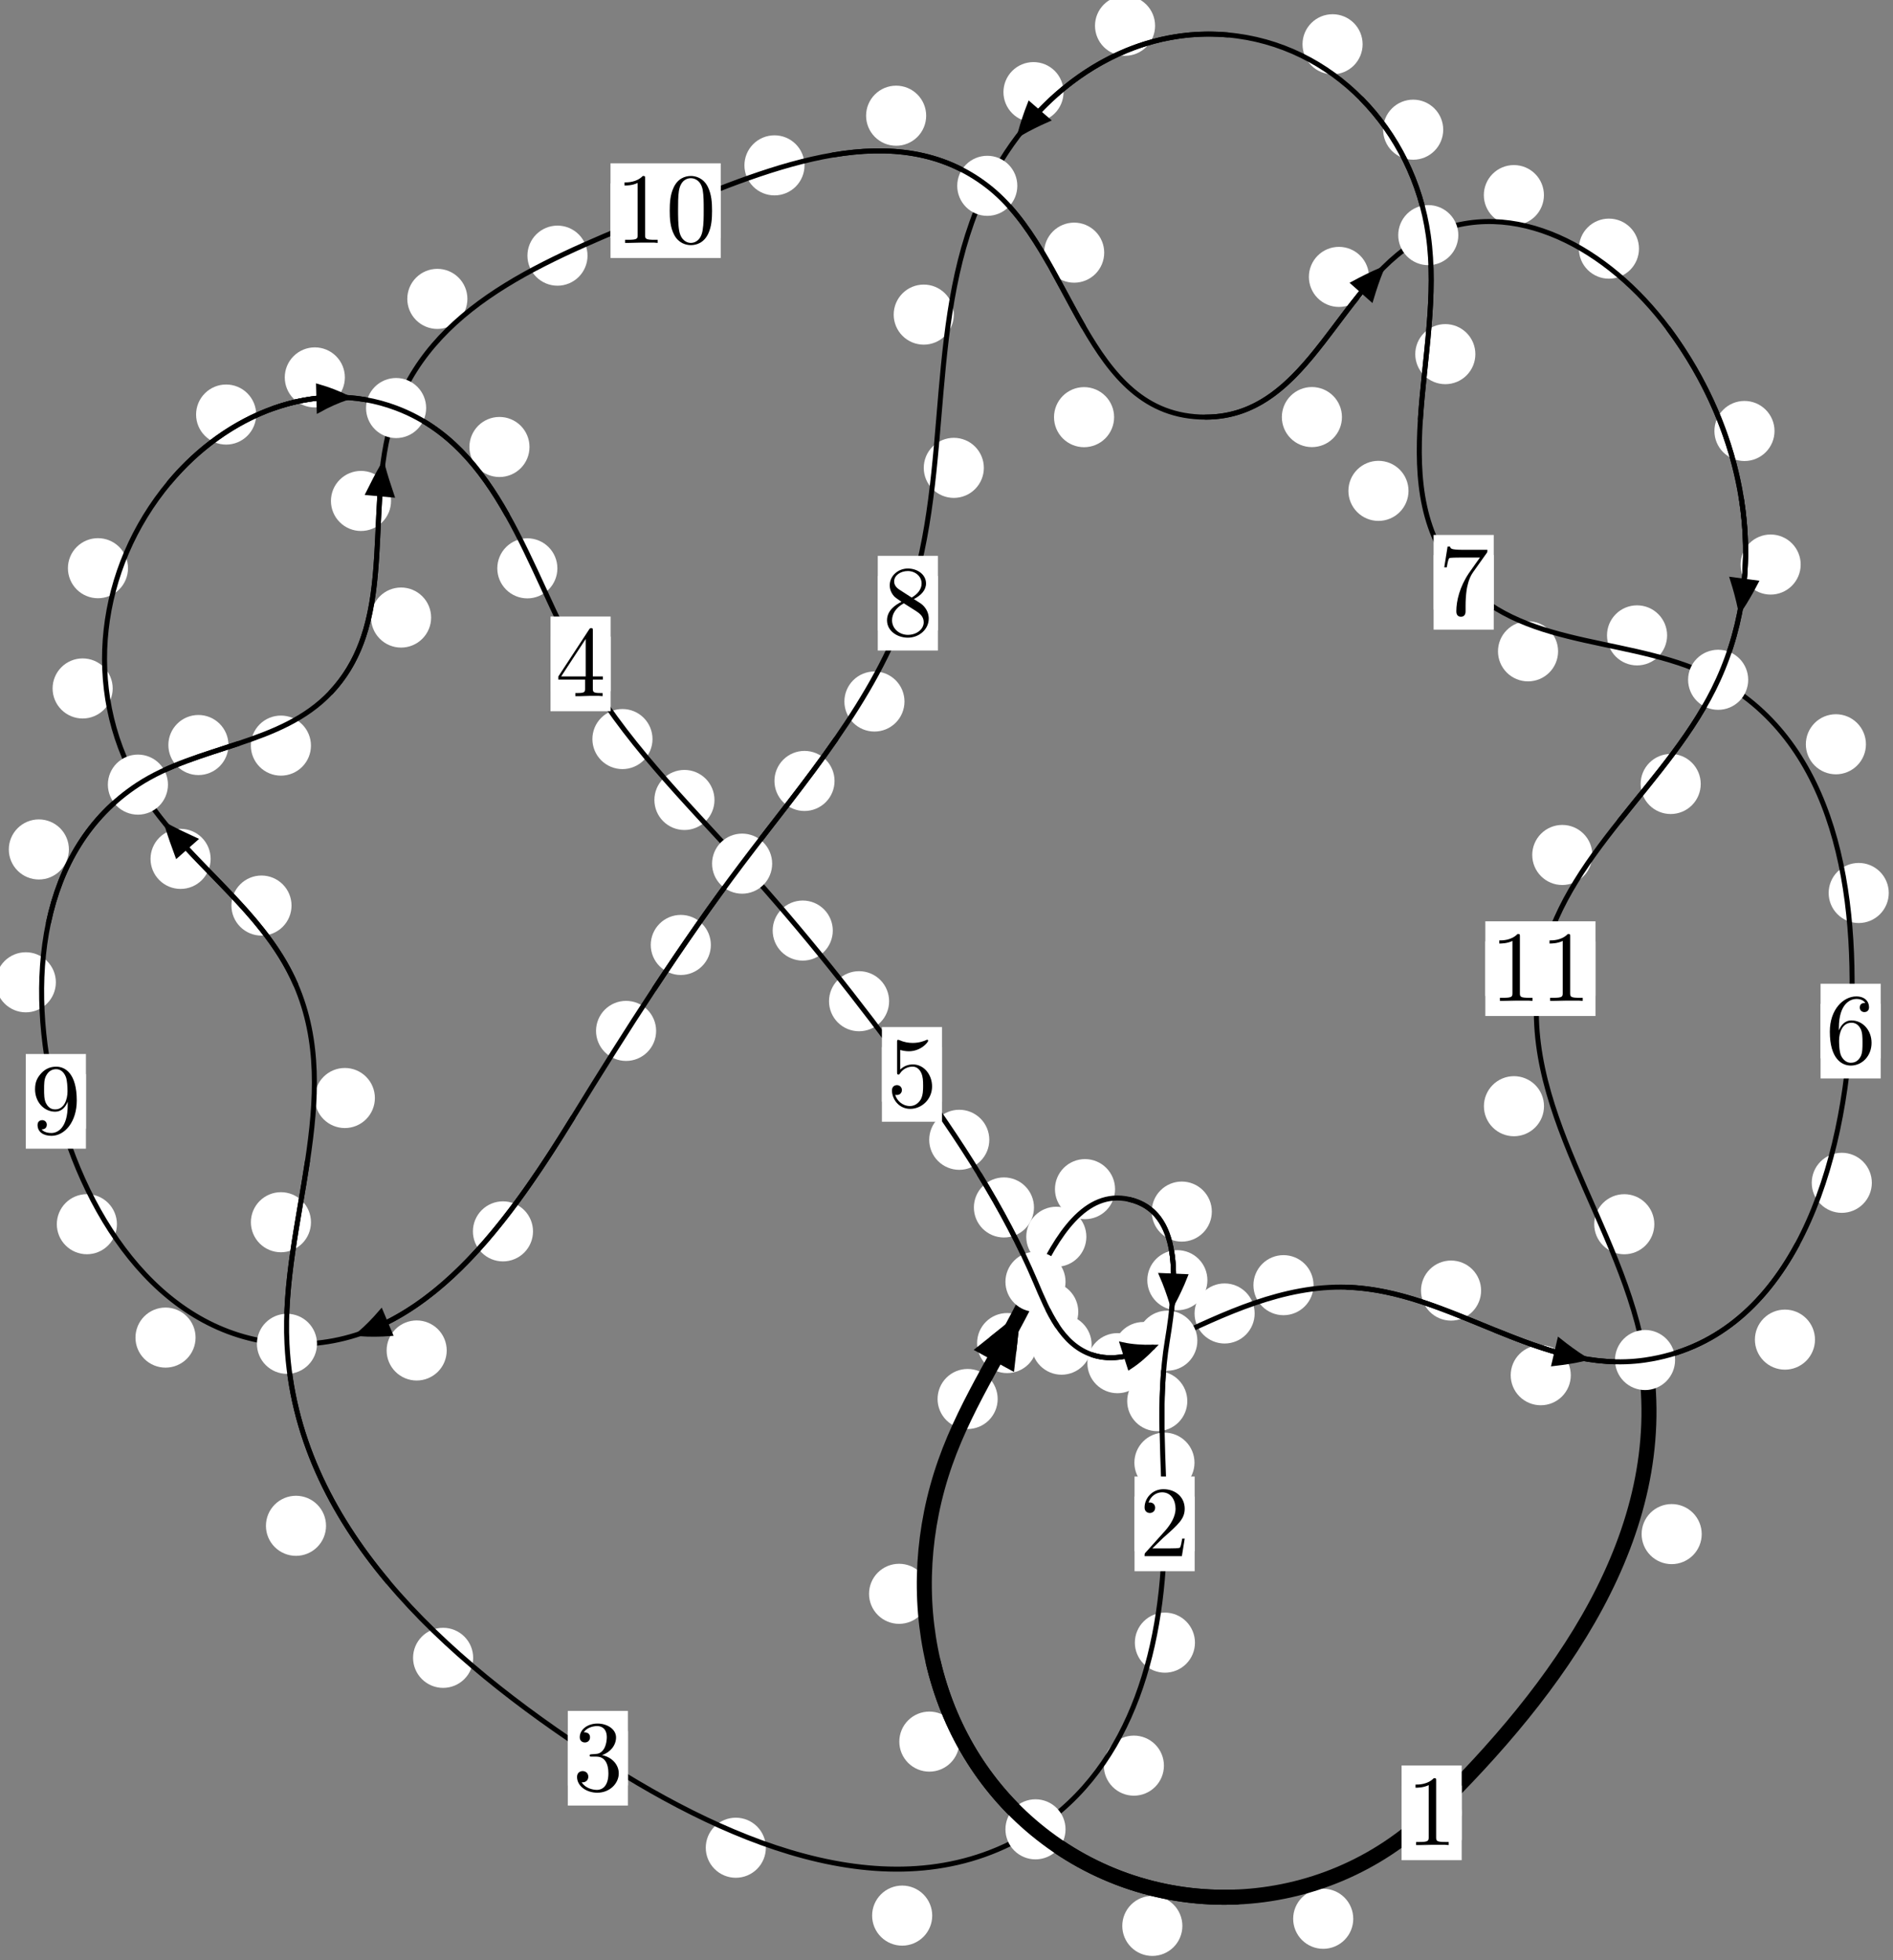 <?xml version="1.0"?>
<!-- Created by MetaPost 1.999 on 2021.07.06:0012 -->
<svg version="1.1" xmlns="http://www.w3.org/2000/svg" xmlns:xlink="http://www.w3.org/1999/xlink" width="188.297" height="195.022" viewBox="0 0 188.297 195.022">
<rect x="0" y="0" width="188.297" height="195.022" fill="#808080" stroke="none"/>
<!-- Original BoundingBox: -103.421951 -12.596283 84.874664 182.425781 -->
  <defs>
    <g transform="scale(0.01,0.01)" id="GLYPHcmr10_48">
      <path style="fill-rule: evenodd;" d="M460 -320C460 -400,455 -480,420 -554C374 -650,292 -666,250 -666C190 -666,117 -640,76 -547C44 -478,39 -400,39 -320C39 -245,43 -155,84 -79C127 2,200 22,249 22C303 22,379 1,423 -94C455 -163,460 -241,460 -320M249 -0C210 -0,151 -25,133 -121C122 -181,122 -273,122 -332C122 -396,122 -462,130 -516C149 -635,224 -644,249 -644C282 -644,348 -626,367 -527C377 -471,377 -395,377 -332C377 -257,377 -189,366 -125C351 -30,294 -0,249 -0"></path>
    </g>
    <g transform="scale(0.01,0.01)" id="GLYPHcmr10_49">
      <path style="fill-rule: evenodd;" d="M294 -640C294 -664,294 -666,271 -666C209 -602,121 -602,89 -602L89 -571C109 -571,168 -571,220 -597L220 -79C220 -43,217 -31,127 -31L95 -31L95 -0L257 -0L130 -3L217 -3L257 -3L297 -3L384 -3L419 -0L419 -31L387 -31C297 -31,294 -42,294 -79"></path>
    </g>
    <g transform="scale(0.01,0.01)" id="GLYPHcmr10_50">
      <path style="fill-rule: evenodd;" d="M127 -77L233 -180C389 -318,449 -372,449 -472C449 -586,359 -666,237 -666C124 -666,50 -574,50 -485C50 -429,100 -429,103 -429C120 -429,155 -441,155 -482C155 -508,137 -534,102 -534C94 -534,92 -534,89 -533C112 -598,166 -635,224 -635C315 -635,358 -554,358 -472C358 -392,308 -313,253 -251L61 -37C50 -26,50 -24,50 -0L421 -0L449 -174L424 -174C419 -144,412 -100,402 -85C395 -77,329 -77,307 -77"></path>
    </g>
    <g transform="scale(0.01,0.01)" id="GLYPHcmr10_51">
      <path style="fill-rule: evenodd;" d="M290 -352C372 -379,430 -449,430 -528C430 -610,342 -666,246 -666C145 -666,69 -606,69 -530C69 -497,91 -478,120 -478C151 -478,171 -500,171 -529C171 -579,124 -579,109 -579C140 -628,206 -641,242 -641C283 -641,338 -619,338 -529C338 -517,336 -459,310 -415C280 -367,246 -364,221 -363C213 -362,189 -360,182 -360C174 -359,167 -358,167 -348C167 -337,174 -337,191 -337L235 -337C317 -337,354 -269,354 -171C354 -35,285 -6,241 -6C198 -6,123 -23,88 -82C123 -77,154 -99,154 -137C154 -173,127 -193,98 -193C74 -193,42 -179,42 -135C42 -44,135 22,244 22C366 22,457 -69,457 -171C457 -253,394 -331,290 -352"></path>
    </g>
    <g transform="scale(0.01,0.01)" id="GLYPHcmr10_52">
      <path style="fill-rule: evenodd;" d="M294 -165L294 -78C294 -42,292 -31,218 -31L197 -31L197 -0L332 -0L238 -3L290 -3L332 -3L374 -3L427 -3L468 -0L468 -31L447 -31C373 -31,371 -42,371 -78L371 -165L471 -165L471 -196L371 -196L371 -651C371 -671,371 -677,355 -677C346 -677,343 -677,335 -665L28 -196L28 -165M300 -196L56 -196L300 -569"></path>
    </g>
    <g transform="scale(0.01,0.01)" id="GLYPHcmr10_53">
      <path style="fill-rule: evenodd;" d="M449 -201C449 -320,367 -420,259 -420C211 -420,168 -404,132 -369L132 -564C152 -558,185 -551,217 -551C340 -551,410 -642,410 -655C410 -661,407 -666,400 -666C399 -666,397 -666,392 -663C372 -654,323 -634,256 -634C216 -634,170 -641,123 -662C115 -665,113 -665,111 -665C101 -665,101 -657,101 -641L101 -345C101 -327,101 -319,115 -319C122 -319,124 -322,128 -328C139 -344,176 -398,257 -398C309 -398,334 -352,342 -334C358 -297,360 -258,360 -208C360 -173,360 -113,336 -71C312 -32,275 -6,229 -6C156 -6,99 -59,82 -118C85 -117,88 -116,99 -116C132 -116,149 -141,149 -165C149 -189,132 -214,99 -214C85 -214,50 -207,50 -161C50 -75,119 22,231 22C347 22,449 -74,449 -201"></path>
    </g>
    <g transform="scale(0.01,0.01)" id="GLYPHcmr10_54">
      <path style="fill-rule: evenodd;" d="M132 -328L132 -352C132 -605,256 -641,307 -641C331 -641,373 -635,395 -601C380 -601,340 -601,340 -556C340 -525,364 -510,386 -510C402 -510,432 -519,432 -558C432 -618,388 -666,305 -666C177 -666,42 -537,42 -316C42 -49,158 22,251 22C362 22,457 -72,457 -204C457 -331,368 -427,257 -427C189 -427,152 -376,132 -328M251 -6C188 -6,158 -66,152 -81C134 -128,134 -208,134 -226C134 -304,166 -404,256 -404C272 -404,318 -404,349 -342C367 -305,367 -254,367 -205C367 -157,367 -107,350 -71C320 -11,274 -6,251 -6"></path>
    </g>
    <g transform="scale(0.01,0.01)" id="GLYPHcmr10_55">
      <path style="fill-rule: evenodd;" d="M476 -609C485 -621,485 -623,485 -644L242 -644C120 -644,118 -657,114 -676L89 -676L56 -470L81 -470C84 -486,93 -549,106 -561C113 -567,191 -567,204 -567L411 -567C400 -551,321 -442,299 -409C209 -274,176 -135,176 -33C176 -23,176 22,222 22C268 22,268 -23,268 -33L268 -84C268 -139,271 -194,279 -248C283 -271,297 -357,341 -419"></path>
    </g>
    <g transform="scale(0.01,0.01)" id="GLYPHcmr10_56">
      <path style="fill-rule: evenodd;" d="M163 -457C117 -487,113 -521,113 -538C113 -599,178 -641,249 -641C322 -641,386 -589,386 -517C386 -460,347 -412,287 -377M309 -362C381 -399,430 -451,430 -517C430 -609,341 -666,250 -666C150 -666,69 -592,69 -499C69 -481,71 -436,113 -389C124 -377,161 -352,186 -335C128 -306,42 -250,42 -151C42 -45,144 22,249 22C362 22,457 -61,457 -168C457 -204,446 -249,408 -291C389 -312,373 -322,309 -362M209 -320L332 -242C360 -223,407 -193,407 -132C407 -58,332 -6,250 -6C164 -6,92 -68,92 -151C92 -209,124 -273,209 -320"></path>
    </g>
    <g transform="scale(0.01,0.01)" id="GLYPHcmr10_57">
      <path style="fill-rule: evenodd;" d="M367 -318L367 -286C367 -52,263 -6,205 -6C188 -6,134 -8,107 -42C151 -42,159 -71,159 -88C159 -119,135 -134,113 -134C97 -134,67 -125,67 -86C67 -19,121 22,206 22C335 22,457 -114,457 -329C457 -598,342 -666,253 -666C198 -666,149 -648,106 -603C65 -558,42 -516,42 -441C42 -316,130 -218,242 -218C303 -218,344 -260,367 -318M243 -241C227 -241,181 -241,150 -304C132 -341,132 -391,132 -440C132 -494,132 -541,153 -578C180 -628,218 -641,253 -641C299 -641,332 -607,349 -562C361 -530,365 -467,365 -421C365 -338,331 -241,243 -241"></path>
    </g>
  </defs>
  <path d="M134.609 190.9C134.609 190.107,134.294 189.347,133.734 188.786C133.174 188.226,132.413 187.911,131.621 187.911C130.828 187.911,130.068 188.226,129.507 188.786C128.947 189.347,128.632 190.107,128.632 190.9C128.632 191.692,128.947 192.452,129.507 193.013C130.068 193.573,130.828 193.888,131.621 193.888C132.413 193.888,133.174 193.573,133.734 193.013C134.294 192.452,134.609 191.692,134.609 190.9Z" style="fill: rgb(100%,100%,100%);stroke: none;"></path>
  <path d="M145.393 180.359C145.393 179.566,145.078 178.806,144.517 178.245C143.957 177.685,143.197 177.37,142.404 177.37C141.611 177.37,140.851 177.685,140.291 178.245C139.73 178.806,139.415 179.566,139.415 180.359C139.415 181.151,139.73 181.912,140.291 182.472C140.851 183.033,141.611 183.348,142.404 183.348C143.197 183.348,143.957 183.033,144.517 182.472C145.078 181.912,145.393 181.151,145.393 180.359Z" style="fill: rgb(100%,100%,100%);stroke: none;"></path>
  <path d="M95.432 173.274C95.432 172.481,95.117 171.721,94.557 171.16C93.996 170.6,93.236 170.285,92.443 170.285C91.651 170.285,90.891 170.6,90.33 171.16C89.77 171.721,89.455 172.481,89.455 173.274C89.455 174.066,89.77 174.827,90.33 175.387C90.891 175.947,91.651 176.262,92.443 176.262C93.236 176.262,93.996 175.947,94.557 175.387C95.117 174.827,95.432 174.066,95.432 173.274Z" style="fill: rgb(100%,100%,100%);stroke: none;"></path>
  <path d="M117.611 191.608C117.611 190.815,117.296 190.055,116.736 189.494C116.175 188.934,115.415 188.619,114.623 188.619C113.83 188.619,113.07 188.934,112.509 189.494C111.949 190.055,111.634 190.815,111.634 191.608C111.634 192.4,111.949 193.16,112.509 193.721C113.07 194.281,113.83 194.596,114.623 194.596C115.415 194.596,116.175 194.281,116.736 193.721C117.296 193.16,117.611 192.4,117.611 191.608Z" style="fill: rgb(100%,100%,100%);stroke: none;"></path>
  <path d="M99.238 139.186C99.238 138.393,98.923 137.633,98.363 137.072C97.802 136.512,97.042 136.197,96.25 136.197C95.457 136.197,94.697 136.512,94.136 137.072C93.576 137.633,93.261 138.393,93.261 139.186C93.261 139.978,93.576 140.738,94.136 141.299C94.697 141.859,95.457 142.174,96.25 142.174C97.042 142.174,97.802 141.859,98.363 141.299C98.923 140.738,99.238 139.978,99.238 139.186Z" style="fill: rgb(100%,100%,100%);stroke: none;"></path>
  <path d="M92.421 158.569C92.421 157.776,92.106 157.016,91.546 156.455C90.985 155.895,90.225 155.58,89.432 155.58C88.639 155.58,87.879 155.895,87.319 156.455C86.758 157.016,86.443 157.776,86.443 158.569C86.443 159.361,86.758 160.122,87.319 160.682C87.879 161.242,88.639 161.557,89.432 161.557C90.225 161.557,90.985 161.242,91.546 160.682C92.106 160.122,92.421 159.361,92.421 158.569Z" style="fill: rgb(100%,100%,100%);stroke: none;"></path>
  <path d="M108.06 123.046C108.06 122.253,107.745 121.493,107.184 120.932C106.624 120.372,105.864 120.057,105.071 120.057C104.278 120.057,103.518 120.372,102.958 120.932C102.397 121.493,102.082 122.253,102.082 123.046C102.082 123.838,102.397 124.599,102.958 125.159C103.518 125.719,104.278 126.034,105.071 126.034C105.864 126.034,106.624 125.719,107.184 125.159C107.745 124.599,108.06 123.838,108.06 123.046Z" style="fill: rgb(100%,100%,100%);stroke: none;"></path>
  <path d="M103.17 133.622C103.17 132.83,102.855 132.07,102.295 131.509C101.734 130.949,100.974 130.634,100.182 130.634C99.389 130.634,98.629 130.949,98.068 131.509C97.508 132.07,97.193 132.83,97.193 133.622C97.193 134.415,97.508 135.175,98.068 135.736C98.629 136.296,99.389 136.611,100.182 136.611C100.974 136.611,101.734 136.296,102.295 135.736C102.855 135.175,103.17 134.415,103.17 133.622Z" style="fill: rgb(100%,100%,100%);stroke: none;"></path>
  <path d="M120.54 120.542C120.54 119.75,120.225 118.989,119.665 118.429C119.104 117.868,118.344 117.553,117.551 117.553C116.759 117.553,115.999 117.868,115.438 118.429C114.878 118.989,114.563 119.75,114.563 120.542C114.563 121.335,114.878 122.095,115.438 122.656C115.999 123.216,116.759 123.531,117.551 123.531C118.344 123.531,119.104 123.216,119.665 122.656C120.225 122.095,120.54 121.335,120.54 120.542Z" style="fill: rgb(100%,100%,100%);stroke: none;"></path>
  <path d="M110.915 118.307C110.915 117.515,110.6 116.754,110.039 116.194C109.479 115.633,108.718 115.318,107.926 115.318C107.133 115.318,106.373 115.633,105.812 116.194C105.252 116.754,104.937 117.515,104.937 118.307C104.937 119.1,105.252 119.86,105.812 120.421C106.373 120.981,107.133 121.296,107.926 121.296C108.718 121.296,109.479 120.981,110.039 120.421C110.6 119.86,110.915 119.1,110.915 118.307Z" style="fill: rgb(100%,100%,100%);stroke: none;"></path>
  <path d="M118.101 139.398C118.101 138.605,117.786 137.845,117.226 137.285C116.665 136.724,115.905 136.409,115.112 136.409C114.32 136.409,113.559 136.724,112.999 137.285C112.438 137.845,112.123 138.605,112.123 139.398C112.123 140.191,112.438 140.951,112.999 141.511C113.559 142.072,114.32 142.387,115.112 142.387C115.905 142.387,116.665 142.072,117.226 141.511C117.786 140.951,118.101 140.191,118.101 139.398Z" style="fill: rgb(100%,100%,100%);stroke: none;"></path>
  <path d="M120.101 127.367C120.101 126.574,119.786 125.814,119.226 125.254C118.665 124.693,117.905 124.378,117.113 124.378C116.32 124.378,115.56 124.693,114.999 125.254C114.439 125.814,114.124 126.574,114.124 127.367C114.124 128.16,114.439 128.92,114.999 129.48C115.56 130.041,116.32 130.356,117.113 130.356C117.905 130.356,118.665 130.041,119.226 129.48C119.786 128.92,120.101 128.16,120.101 127.367Z" style="fill: rgb(100%,100%,100%);stroke: none;"></path>
  <path d="M118.863 163.427C118.863 162.634,118.548 161.874,117.987 161.314C117.427 160.753,116.667 160.438,115.874 160.438C115.081 160.438,114.321 160.753,113.761 161.314C113.2 161.874,112.885 162.634,112.885 163.427C112.885 164.22,113.2 164.98,113.761 165.54C114.321 166.101,115.081 166.416,115.874 166.416C116.667 166.416,117.427 166.101,117.987 165.54C118.548 164.98,118.863 164.22,118.863 163.427Z" style="fill: rgb(100%,100%,100%);stroke: none;"></path>
  <path d="M118.816 145.52C118.816 144.727,118.501 143.967,117.94 143.407C117.38 142.846,116.62 142.531,115.827 142.531C115.034 142.531,114.274 142.846,113.714 143.407C113.153 143.967,112.838 144.727,112.838 145.52C112.838 146.313,113.153 147.073,113.714 147.633C114.274 148.194,115.034 148.509,115.827 148.509C116.62 148.509,117.38 148.194,117.94 147.633C118.501 147.073,118.816 146.313,118.816 145.52Z" style="fill: rgb(100%,100%,100%);stroke: none;"></path>
  <path d="M92.728 190.584C92.728 189.791,92.413 189.031,91.852 188.471C91.292 187.91,90.532 187.595,89.739 187.595C88.946 187.595,88.186 187.91,87.626 188.471C87.065 189.031,86.75 189.791,86.75 190.584C86.75 191.377,87.065 192.137,87.626 192.697C88.186 193.258,88.946 193.573,89.739 193.573C90.532 193.573,91.292 193.258,91.852 192.697C92.413 192.137,92.728 191.377,92.728 190.584Z" style="fill: rgb(100%,100%,100%);stroke: none;"></path>
  <path d="M115.776 175.664C115.776 174.872,115.461 174.111,114.901 173.551C114.34 172.99,113.58 172.675,112.788 172.675C111.995 172.675,111.235 172.99,110.674 173.551C110.114 174.111,109.799 174.872,109.799 175.664C109.799 176.457,110.114 177.217,110.674 177.778C111.235 178.338,111.995 178.653,112.788 178.653C113.58 178.653,114.34 178.338,114.901 177.778C115.461 177.217,115.776 176.457,115.776 175.664Z" style="fill: rgb(100%,100%,100%);stroke: none;"></path>
  <path d="M47.066 164.938C47.066 164.145,46.751 163.385,46.19 162.825C45.63 162.264,44.87 161.949,44.077 161.949C43.284 161.949,42.524 162.264,41.964 162.825C41.403 163.385,41.088 164.145,41.088 164.938C41.088 165.731,41.403 166.491,41.964 167.051C42.524 167.612,43.284 167.927,44.077 167.927C44.87 167.927,45.63 167.612,46.19 167.051C46.751 166.491,47.066 165.731,47.066 164.938Z" style="fill: rgb(100%,100%,100%);stroke: none;"></path>
  <path d="M76.18 183.831C76.18 183.038,75.865 182.278,75.305 181.718C74.744 181.157,73.984 180.842,73.191 180.842C72.399 180.842,71.638 181.157,71.078 181.718C70.518 182.278,70.203 183.038,70.203 183.831C70.203 184.624,70.518 185.384,71.078 185.944C71.638 186.505,72.399 186.82,73.191 186.82C73.984 186.82,74.744 186.505,75.305 185.944C75.865 185.384,76.18 184.624,76.18 183.831Z" style="fill: rgb(100%,100%,100%);stroke: none;"></path>
  <path d="M30.933 121.599C30.933 120.807,30.618 120.046,30.058 119.486C29.497 118.926,28.737 118.611,27.944 118.611C27.152 118.611,26.392 118.926,25.831 119.486C25.271 120.046,24.956 120.807,24.956 121.599C24.956 122.392,25.271 123.152,25.831 123.713C26.392 124.273,27.152 124.588,27.944 124.588C28.737 124.588,29.497 124.273,30.058 123.713C30.618 123.152,30.933 122.392,30.933 121.599Z" style="fill: rgb(100%,100%,100%);stroke: none;"></path>
  <path d="M32.431 151.803C32.431 151.01,32.116 150.25,31.555 149.69C30.995 149.129,30.234 148.814,29.442 148.814C28.649 148.814,27.889 149.129,27.328 149.69C26.768 150.25,26.453 151.01,26.453 151.803C26.453 152.596,26.768 153.356,27.328 153.916C27.889 154.477,28.649 154.792,29.442 154.792C30.234 154.792,30.995 154.477,31.555 153.916C32.116 153.356,32.431 152.596,32.431 151.803Z" style="fill: rgb(100%,100%,100%);stroke: none;"></path>
  <path d="M28.998 90.095C28.998 89.302,28.683 88.542,28.122 87.982C27.562 87.421,26.802 87.106,26.009 87.106C25.216 87.106,24.456 87.421,23.896 87.982C23.335 88.542,23.02 89.302,23.02 90.095C23.02 90.888,23.335 91.648,23.896 92.208C24.456 92.769,25.216 93.084,26.009 93.084C26.802 93.084,27.562 92.769,28.122 92.208C28.683 91.648,28.998 90.888,28.998 90.095Z" style="fill: rgb(100%,100%,100%);stroke: none;"></path>
  <path d="M37.29 109.241C37.29 108.448,36.975 107.688,36.415 107.128C35.854 106.567,35.094 106.252,34.301 106.252C33.509 106.252,32.749 106.567,32.188 107.128C31.628 107.688,31.313 108.448,31.313 109.241C31.313 110.034,31.628 110.794,32.188 111.354C32.749 111.915,33.509 112.23,34.301 112.23C35.094 112.23,35.854 111.915,36.415 111.354C36.975 110.794,37.29 110.034,37.29 109.241Z" style="fill: rgb(100%,100%,100%);stroke: none;"></path>
  <path d="M11.21 68.494C11.21 67.701,10.895 66.941,10.335 66.381C9.774 65.82,9.014 65.505,8.221 65.505C7.429 65.505,6.668 65.82,6.108 66.381C5.547 66.941,5.232 67.701,5.232 68.494C5.232 69.287,5.547 70.047,6.108 70.607C6.668 71.168,7.429 71.483,8.221 71.483C9.014 71.483,9.774 71.168,10.335 70.607C10.895 70.047,11.21 69.287,11.21 68.494Z" style="fill: rgb(100%,100%,100%);stroke: none;"></path>
  <path d="M20.951 85.45C20.951 84.657,20.636 83.897,20.075 83.336C19.515 82.776,18.755 82.461,17.962 82.461C17.169 82.461,16.409 82.776,15.849 83.336C15.288 83.897,14.973 84.657,14.973 85.45C14.973 86.242,15.288 87.003,15.849 87.563C16.409 88.124,17.169 88.439,17.962 88.439C18.755 88.439,19.515 88.124,20.075 87.563C20.636 87.003,20.951 86.242,20.951 85.45Z" style="fill: rgb(100%,100%,100%);stroke: none;"></path>
  <path d="M25.483 41.244C25.483 40.451,25.168 39.691,24.607 39.131C24.047 38.57,23.287 38.255,22.494 38.255C21.701 38.255,20.941 38.57,20.381 39.131C19.82 39.691,19.505 40.451,19.505 41.244C19.505 42.037,19.82 42.797,20.381 43.357C20.941 43.918,21.701 44.233,22.494 44.233C23.287 44.233,24.047 43.918,24.607 43.357C25.168 42.797,25.483 42.037,25.483 41.244Z" style="fill: rgb(100%,100%,100%);stroke: none;"></path>
  <path d="M12.733 56.53C12.733 55.738,12.418 54.977,11.858 54.417C11.297 53.857,10.537 53.542,9.745 53.542C8.952 53.542,8.192 53.857,7.631 54.417C7.071 54.977,6.756 55.738,6.756 56.53C6.756 57.323,7.071 58.083,7.631 58.644C8.192 59.204,8.952 59.519,9.745 59.519C10.537 59.519,11.297 59.204,11.858 58.644C12.418 58.083,12.733 57.323,12.733 56.53Z" style="fill: rgb(100%,100%,100%);stroke: none;"></path>
  <path d="M52.67 44.47C52.67 43.678,52.355 42.918,51.795 42.357C51.234 41.797,50.474 41.482,49.681 41.482C48.889 41.482,48.129 41.797,47.568 42.357C47.008 42.918,46.693 43.678,46.693 44.47C46.693 45.263,47.008 46.023,47.568 46.584C48.129 47.144,48.889 47.459,49.681 47.459C50.474 47.459,51.234 47.144,51.795 46.584C52.355 46.023,52.67 45.263,52.67 44.47Z" style="fill: rgb(100%,100%,100%);stroke: none;"></path>
  <path d="M34.304 37.549C34.304 36.756,33.989 35.996,33.429 35.436C32.868 34.875,32.108 34.56,31.315 34.56C30.523 34.56,29.762 34.875,29.202 35.436C28.641 35.996,28.326 36.756,28.326 37.549C28.326 38.342,28.641 39.102,29.202 39.662C29.762 40.223,30.523 40.538,31.315 40.538C32.108 40.538,32.868 40.223,33.429 39.662C33.989 39.102,34.304 38.342,34.304 37.549Z" style="fill: rgb(100%,100%,100%);stroke: none;"></path>
  <path d="M64.904 73.529C64.904 72.736,64.589 71.976,64.028 71.416C63.468 70.855,62.707 70.54,61.915 70.54C61.122 70.54,60.362 70.855,59.801 71.416C59.241 71.976,58.926 72.736,58.926 73.529C58.926 74.322,59.241 75.082,59.801 75.642C60.362 76.203,61.122 76.518,61.915 76.518C62.707 76.518,63.468 76.203,64.028 75.642C64.589 75.082,64.904 74.322,64.904 73.529Z" style="fill: rgb(100%,100%,100%);stroke: none;"></path>
  <path d="M55.443 56.544C55.443 55.751,55.128 54.991,54.568 54.431C54.008 53.87,53.247 53.555,52.455 53.555C51.662 53.555,50.902 53.87,50.341 54.431C49.781 54.991,49.466 55.751,49.466 56.544C49.466 57.337,49.781 58.097,50.341 58.657C50.902 59.218,51.662 59.533,52.455 59.533C53.247 59.533,54.008 59.218,54.568 58.657C55.128 58.097,55.443 57.337,55.443 56.544Z" style="fill: rgb(100%,100%,100%);stroke: none;"></path>
  <path d="M82.837 92.583C82.837 91.79,82.522 91.03,81.962 90.47C81.401 89.909,80.641 89.594,79.848 89.594C79.056 89.594,78.295 89.909,77.735 90.47C77.174 91.03,76.859 91.79,76.859 92.583C76.859 93.376,77.174 94.136,77.735 94.696C78.295 95.257,79.056 95.572,79.848 95.572C80.641 95.572,81.401 95.257,81.962 94.696C82.522 94.136,82.837 93.376,82.837 92.583Z" style="fill: rgb(100%,100%,100%);stroke: none;"></path>
  <path d="M71.069 79.589C71.069 78.796,70.754 78.036,70.194 77.476C69.633 76.915,68.873 76.6,68.081 76.6C67.288 76.6,66.528 76.915,65.967 77.476C65.407 78.036,65.092 78.796,65.092 79.589C65.092 80.382,65.407 81.142,65.967 81.702C66.528 82.263,67.288 82.578,68.081 82.578C68.873 82.578,69.633 82.263,70.194 81.702C70.754 81.142,71.069 80.382,71.069 79.589Z" style="fill: rgb(100%,100%,100%);stroke: none;"></path>
  <path d="M98.406 113.398C98.406 112.605,98.091 111.845,97.531 111.285C96.97 110.724,96.21 110.409,95.417 110.409C94.625 110.409,93.865 110.724,93.304 111.285C92.744 111.845,92.429 112.605,92.429 113.398C92.429 114.191,92.744 114.951,93.304 115.511C93.865 116.072,94.625 116.387,95.417 116.387C96.21 116.387,96.97 116.072,97.531 115.511C98.091 114.951,98.406 114.191,98.406 113.398Z" style="fill: rgb(100%,100%,100%);stroke: none;"></path>
  <path d="M88.44 99.612C88.44 98.819,88.125 98.059,87.565 97.498C87.004 96.938,86.244 96.623,85.451 96.623C84.659 96.623,83.899 96.938,83.338 97.498C82.778 98.059,82.463 98.819,82.463 99.612C82.463 100.404,82.778 101.165,83.338 101.725C83.899 102.285,84.659 102.6,85.451 102.6C86.244 102.6,87.004 102.285,87.565 101.725C88.125 101.165,88.44 100.404,88.44 99.612Z" style="fill: rgb(100%,100%,100%);stroke: none;"></path>
  <path d="M107.256 130.511C107.256 129.719,106.941 128.959,106.38 128.398C105.82 127.838,105.06 127.523,104.267 127.523C103.474 127.523,102.714 127.838,102.154 128.398C101.593 128.959,101.278 129.719,101.278 130.511C101.278 131.304,101.593 132.064,102.154 132.625C102.714 133.185,103.474 133.5,104.267 133.5C105.06 133.5,105.82 133.185,106.38 132.625C106.941 132.064,107.256 131.304,107.256 130.511Z" style="fill: rgb(100%,100%,100%);stroke: none;"></path>
  <path d="M102.85 120.13C102.85 119.338,102.536 118.577,101.975 118.017C101.415 117.456,100.654 117.141,99.862 117.141C99.069 117.141,98.309 117.456,97.748 118.017C97.188 118.577,96.873 119.338,96.873 120.13C96.873 120.923,97.188 121.683,97.748 122.244C98.309 122.804,99.069 123.119,99.862 123.119C100.654 123.119,101.415 122.804,101.975 122.244C102.536 121.683,102.85 120.923,102.85 120.13Z" style="fill: rgb(100%,100%,100%);stroke: none;"></path>
  <path d="M114.141 135.622C114.141 134.829,113.826 134.069,113.266 133.509C112.705 132.948,111.945 132.633,111.153 132.633C110.36 132.633,109.6 132.948,109.039 133.509C108.479 134.069,108.164 134.829,108.164 135.622C108.164 136.415,108.479 137.175,109.039 137.735C109.6 138.296,110.36 138.611,111.153 138.611C111.945 138.611,112.705 138.296,113.266 137.735C113.826 137.175,114.141 136.415,114.141 135.622Z" style="fill: rgb(100%,100%,100%);stroke: none;"></path>
  <path d="M108.584 133.781C108.584 132.988,108.269 132.228,107.708 131.668C107.148 131.107,106.388 130.792,105.595 130.792C104.802 130.792,104.042 131.107,103.482 131.668C102.921 132.228,102.606 132.988,102.606 133.781C102.606 134.574,102.921 135.334,103.482 135.894C104.042 136.455,104.802 136.77,105.595 136.77C106.388 136.77,107.148 136.455,107.708 135.894C108.269 135.334,108.584 134.574,108.584 133.781Z" style="fill: rgb(100%,100%,100%);stroke: none;"></path>
  <path d="M124.8 130.677C124.8 129.884,124.485 129.124,123.925 128.564C123.365 128.003,122.604 127.688,121.812 127.688C121.019 127.688,120.259 128.003,119.698 128.564C119.138 129.124,118.823 129.884,118.823 130.677C118.823 131.47,119.138 132.23,119.698 132.79C120.259 133.351,121.019 133.666,121.812 133.666C122.604 133.666,123.365 133.351,123.925 132.79C124.485 132.23,124.8 131.47,124.8 130.677Z" style="fill: rgb(100%,100%,100%);stroke: none;"></path>
  <path d="M116.719 134.514C116.719 133.721,116.404 132.961,115.843 132.401C115.283 131.84,114.523 131.525,113.73 131.525C112.937 131.525,112.177 131.84,111.617 132.401C111.056 132.961,110.741 133.721,110.741 134.514C110.741 135.307,111.056 136.067,111.617 136.627C112.177 137.188,112.937 137.503,113.73 137.503C114.523 137.503,115.283 137.188,115.843 136.627C116.404 136.067,116.719 135.307,116.719 134.514Z" style="fill: rgb(100%,100%,100%);stroke: none;"></path>
  <path d="M147.325 128.399C147.325 127.607,147.01 126.847,146.449 126.286C145.889 125.726,145.129 125.411,144.336 125.411C143.543 125.411,142.783 125.726,142.223 126.286C141.662 126.847,141.347 127.607,141.347 128.399C141.347 129.192,141.662 129.952,142.223 130.513C142.783 131.073,143.543 131.388,144.336 131.388C145.129 131.388,145.889 131.073,146.449 130.513C147.01 129.952,147.325 129.192,147.325 128.399Z" style="fill: rgb(100%,100%,100%);stroke: none;"></path>
  <path d="M130.657 127.862C130.657 127.069,130.342 126.309,129.782 125.748C129.222 125.188,128.461 124.873,127.669 124.873C126.876 124.873,126.116 125.188,125.555 125.748C124.995 126.309,124.68 127.069,124.68 127.862C124.68 128.654,124.995 129.415,125.555 129.975C126.116 130.535,126.876 130.85,127.669 130.85C128.461 130.85,129.222 130.535,129.782 129.975C130.342 129.415,130.657 128.654,130.657 127.862Z" style="fill: rgb(100%,100%,100%);stroke: none;"></path>
  <path d="M180.537 133.28C180.537 132.487,180.222 131.727,179.662 131.166C179.101 130.606,178.341 130.291,177.549 130.291C176.756 130.291,175.996 130.606,175.435 131.166C174.875 131.727,174.56 132.487,174.56 133.28C174.56 134.072,174.875 134.832,175.435 135.393C175.996 135.953,176.756 136.268,177.549 136.268C178.341 136.268,179.101 135.953,179.662 135.393C180.222 134.832,180.537 134.072,180.537 133.28Z" style="fill: rgb(100%,100%,100%);stroke: none;"></path>
  <path d="M156.247 136.821C156.247 136.029,155.932 135.269,155.372 134.708C154.811 134.148,154.051 133.833,153.258 133.833C152.466 133.833,151.705 134.148,151.145 134.708C150.584 135.269,150.27 136.029,150.27 136.821C150.27 137.614,150.584 138.374,151.145 138.935C151.705 139.495,152.466 139.81,153.258 139.81C154.051 139.81,154.811 139.495,155.372 138.935C155.932 138.374,156.247 137.614,156.247 136.821Z" style="fill: rgb(100%,100%,100%);stroke: none;"></path>
  <path d="M187.875 88.843C187.875 88.05,187.56 87.29,186.999 86.729C186.439 86.169,185.679 85.854,184.886 85.854C184.093 85.854,183.333 86.169,182.773 86.729C182.212 87.29,181.897 88.05,181.897 88.843C181.897 89.635,182.212 90.396,182.773 90.956C183.333 91.517,184.093 91.832,184.886 91.832C185.679 91.832,186.439 91.517,186.999 90.956C187.56 90.396,187.875 89.635,187.875 88.843Z" style="fill: rgb(100%,100%,100%);stroke: none;"></path>
  <path d="M186.191 117.678C186.191 116.885,185.876 116.125,185.316 115.565C184.755 115.004,183.995 114.689,183.202 114.689C182.41 114.689,181.65 115.004,181.089 115.565C180.529 116.125,180.214 116.885,180.214 117.678C180.214 118.471,180.529 119.231,181.089 119.791C181.65 120.352,182.41 120.667,183.202 120.667C183.995 120.667,184.755 120.352,185.316 119.791C185.876 119.231,186.191 118.471,186.191 117.678Z" style="fill: rgb(100%,100%,100%);stroke: none;"></path>
  <path d="M165.827 63.213C165.827 62.421,165.512 61.66,164.951 61.1C164.391 60.539,163.631 60.225,162.838 60.225C162.045 60.225,161.285 60.539,160.725 61.1C160.164 61.66,159.849 62.421,159.849 63.213C159.849 64.006,160.164 64.766,160.725 65.327C161.285 65.887,162.045 66.202,162.838 66.202C163.631 66.202,164.391 65.887,164.951 65.327C165.512 64.766,165.827 64.006,165.827 63.213Z" style="fill: rgb(100%,100%,100%);stroke: none;"></path>
  <path d="M185.605 74.048C185.605 73.256,185.29 72.495,184.73 71.935C184.169 71.374,183.409 71.059,182.617 71.059C181.824 71.059,181.064 71.374,180.503 71.935C179.943 72.495,179.628 73.256,179.628 74.048C179.628 74.841,179.943 75.601,180.503 76.162C181.064 76.722,181.824 77.037,182.617 77.037C183.409 77.037,184.169 76.722,184.73 76.162C185.29 75.601,185.605 74.841,185.605 74.048Z" style="fill: rgb(100%,100%,100%);stroke: none;"></path>
  <path d="M140.104 48.836C140.104 48.044,139.789 47.283,139.229 46.723C138.668 46.163,137.908 45.848,137.115 45.848C136.323 45.848,135.562 46.163,135.002 46.723C134.441 47.283,134.126 48.044,134.126 48.836C134.126 49.629,134.441 50.389,135.002 50.95C135.562 51.51,136.323 51.825,137.115 51.825C137.908 51.825,138.668 51.51,139.229 50.95C139.789 50.389,140.104 49.629,140.104 48.836Z" style="fill: rgb(100%,100%,100%);stroke: none;"></path>
  <path d="M154.983 64.801C154.983 64.008,154.668 63.248,154.107 62.688C153.547 62.127,152.786 61.812,151.994 61.812C151.201 61.812,150.441 62.127,149.88 62.688C149.32 63.248,149.005 64.008,149.005 64.801C149.005 65.594,149.32 66.354,149.88 66.914C150.441 67.475,151.201 67.79,151.994 67.79C152.786 67.79,153.547 67.475,154.107 66.914C154.668 66.354,154.983 65.594,154.983 64.801Z" style="fill: rgb(100%,100%,100%);stroke: none;"></path>
  <path d="M143.557 12.902C143.557 12.11,143.242 11.35,142.681 10.789C142.121 10.229,141.361 9.914,140.568 9.914C139.775 9.914,139.015 10.229,138.455 10.789C137.894 11.35,137.579 12.11,137.579 12.902C137.579 13.695,137.894 14.455,138.455 15.016C139.015 15.576,139.775 15.891,140.568 15.891C141.361 15.891,142.121 15.576,142.681 15.016C143.242 14.455,143.557 13.695,143.557 12.902Z" style="fill: rgb(100%,100%,100%);stroke: none;"></path>
  <path d="M146.755 35.233C146.755 34.441,146.44 33.68,145.879 33.12C145.319 32.56,144.559 32.245,143.766 32.245C142.973 32.245,142.213 32.56,141.653 33.12C141.092 33.68,140.777 34.441,140.777 35.233C140.777 36.026,141.092 36.786,141.653 37.347C142.213 37.907,142.973 38.222,143.766 38.222C144.559 38.222,145.319 37.907,145.879 37.347C146.44 36.786,146.755 36.026,146.755 35.233Z" style="fill: rgb(100%,100%,100%);stroke: none;"></path>
  <path d="M114.897 2.563C114.897 1.77,114.582 1.01,114.022 0.45C113.461 -0.111,112.701 -0.426,111.908 -0.426C111.116 -0.426,110.356 -0.111,109.795 0.45C109.235 1.01,108.92 1.77,108.92 2.563C108.92 3.356,109.235 4.116,109.795 4.676C110.356 5.237,111.116 5.552,111.908 5.552C112.701 5.552,113.461 5.237,114.022 4.676C114.582 4.116,114.897 3.356,114.897 2.563Z" style="fill: rgb(100%,100%,100%);stroke: none;"></path>
  <path d="M135.54 4.404C135.54 3.611,135.225 2.851,134.664 2.29C134.104 1.73,133.344 1.415,132.551 1.415C131.758 1.415,130.998 1.73,130.438 2.29C129.877 2.851,129.562 3.611,129.562 4.404C129.562 5.196,129.877 5.956,130.438 6.517C130.998 7.077,131.758 7.392,132.551 7.392C133.344 7.392,134.104 7.077,134.664 6.517C135.225 5.956,135.54 5.196,135.54 4.404Z" style="fill: rgb(100%,100%,100%);stroke: none;"></path>
  <path d="M94.874 31.301C94.874 30.509,94.559 29.749,93.998 29.188C93.438 28.628,92.678 28.313,91.885 28.313C91.092 28.313,90.332 28.628,89.772 29.188C89.211 29.749,88.896 30.509,88.896 31.301C88.896 32.094,89.211 32.854,89.772 33.415C90.332 33.975,91.092 34.29,91.885 34.29C92.678 34.29,93.438 33.975,93.998 33.415C94.559 32.854,94.874 32.094,94.874 31.301Z" style="fill: rgb(100%,100%,100%);stroke: none;"></path>
  <path d="M105.791 9.166C105.791 8.373,105.476 7.613,104.915 7.052C104.355 6.492,103.595 6.177,102.802 6.177C102.009 6.177,101.249 6.492,100.689 7.052C100.128 7.613,99.813 8.373,99.813 9.166C99.813 9.958,100.128 10.718,100.689 11.279C101.249 11.839,102.009 12.154,102.802 12.154C103.595 12.154,104.355 11.839,104.915 11.279C105.476 10.718,105.791 9.958,105.791 9.166Z" style="fill: rgb(100%,100%,100%);stroke: none;"></path>
  <path d="M89.969 69.795C89.969 69.002,89.654 68.242,89.094 67.681C88.533 67.121,87.773 66.806,86.98 66.806C86.188 66.806,85.427 67.121,84.867 67.681C84.307 68.242,83.992 69.002,83.992 69.795C83.992 70.587,84.307 71.348,84.867 71.908C85.427 72.468,86.188 72.783,86.98 72.783C87.773 72.783,88.533 72.468,89.094 71.908C89.654 71.348,89.969 70.587,89.969 69.795Z" style="fill: rgb(100%,100%,100%);stroke: none;"></path>
  <path d="M97.864 46.548C97.864 45.755,97.549 44.995,96.989 44.434C96.429 43.874,95.668 43.559,94.876 43.559C94.083 43.559,93.323 43.874,92.762 44.434C92.202 44.995,91.887 45.755,91.887 46.548C91.887 47.34,92.202 48.1,92.762 48.661C93.323 49.221,94.083 49.536,94.876 49.536C95.668 49.536,96.429 49.221,96.989 48.661C97.549 48.1,97.864 47.34,97.864 46.548Z" style="fill: rgb(100%,100%,100%);stroke: none;"></path>
  <path d="M70.709 94.013C70.709 93.22,70.394 92.46,69.833 91.9C69.273 91.339,68.513 91.024,67.72 91.024C66.927 91.024,66.167 91.339,65.607 91.9C65.046 92.46,64.731 93.22,64.731 94.013C64.731 94.806,65.046 95.566,65.607 96.126C66.167 96.687,66.927 97.002,67.72 97.002C68.513 97.002,69.273 96.687,69.833 96.126C70.394 95.566,70.709 94.806,70.709 94.013Z" style="fill: rgb(100%,100%,100%);stroke: none;"></path>
  <path d="M83.012 77.696C83.012 76.904,82.697 76.143,82.137 75.583C81.577 75.022,80.816 74.707,80.024 74.707C79.231 74.707,78.471 75.022,77.91 75.583C77.35 76.143,77.035 76.904,77.035 77.696C77.035 78.489,77.35 79.249,77.91 79.81C78.471 80.37,79.231 80.685,80.024 80.685C80.816 80.685,81.577 80.37,82.137 79.81C82.697 79.249,83.012 78.489,83.012 77.696Z" style="fill: rgb(100%,100%,100%);stroke: none;"></path>
  <path d="M53.019 122.51C53.019 121.717,52.704 120.957,52.143 120.396C51.583 119.836,50.823 119.521,50.03 119.521C49.237 119.521,48.477 119.836,47.917 120.396C47.356 120.957,47.041 121.717,47.041 122.51C47.041 123.302,47.356 124.062,47.917 124.623C48.477 125.183,49.237 125.498,50.03 125.498C50.823 125.498,51.583 125.183,52.143 124.623C52.704 124.062,53.019 123.302,53.019 122.51Z" style="fill: rgb(100%,100%,100%);stroke: none;"></path>
  <path d="M65.265 102.565C65.265 101.772,64.95 101.012,64.39 100.451C63.829 99.891,63.069 99.576,62.276 99.576C61.484 99.576,60.724 99.891,60.163 100.451C59.603 101.012,59.288 101.772,59.288 102.565C59.288 103.357,59.603 104.117,60.163 104.678C60.724 105.238,61.484 105.553,62.276 105.553C63.069 105.553,63.829 105.238,64.39 104.678C64.95 104.117,65.265 103.357,65.265 102.565Z" style="fill: rgb(100%,100%,100%);stroke: none;"></path>
  <path d="M19.454 133.077C19.454 132.284,19.139 131.524,18.578 130.964C18.018 130.403,17.258 130.088,16.465 130.088C15.672 130.088,14.912 130.403,14.352 130.964C13.791 131.524,13.476 132.284,13.476 133.077C13.476 133.87,13.791 134.63,14.352 135.19C14.912 135.751,15.672 136.066,16.465 136.066C17.258 136.066,18.018 135.751,18.578 135.19C19.139 134.63,19.454 133.87,19.454 133.077Z" style="fill: rgb(100%,100%,100%);stroke: none;"></path>
  <path d="M44.435 134.359C44.435 133.566,44.12 132.806,43.56 132.245C42.999 131.685,42.239 131.37,41.447 131.37C40.654 131.37,39.894 131.685,39.333 132.245C38.773 132.806,38.458 133.566,38.458 134.359C38.458 135.151,38.773 135.912,39.333 136.472C39.894 137.033,40.654 137.348,41.447 137.348C42.239 137.348,42.999 137.033,43.56 136.472C44.12 135.912,44.435 135.151,44.435 134.359Z" style="fill: rgb(100%,100%,100%);stroke: none;"></path>
  <path d="M5.556 97.728C5.556 96.935,5.241 96.175,4.68 95.615C4.12 95.054,3.359 94.739,2.567 94.739C1.774 94.739,1.014 95.054,0.453 95.615C-0.107 96.175,-0.422 96.935,-0.422 97.728C-0.422 98.521,-0.107 99.281,0.453 99.841C1.014 100.402,1.774 100.717,2.567 100.717C3.359 100.717,4.12 100.402,4.68 99.841C5.241 99.281,5.556 98.521,5.556 97.728Z" style="fill: rgb(100%,100%,100%);stroke: none;"></path>
  <path d="M11.63 121.795C11.63 121.003,11.315 120.242,10.754 119.682C10.194 119.121,9.434 118.806,8.641 118.806C7.848 118.806,7.088 119.121,6.528 119.682C5.967 120.242,5.652 121.003,5.652 121.795C5.652 122.588,5.967 123.348,6.528 123.909C7.088 124.469,7.848 124.784,8.641 124.784C9.434 124.784,10.194 124.469,10.754 123.909C11.315 123.348,11.63 122.588,11.63 121.795Z" style="fill: rgb(100%,100%,100%);stroke: none;"></path>
  <path d="M22.725 74.123C22.725 73.33,22.41 72.57,21.849 72.01C21.289 71.449,20.529 71.134,19.736 71.134C18.943 71.134,18.183 71.449,17.623 72.01C17.062 72.57,16.747 73.33,16.747 74.123C16.747 74.916,17.062 75.676,17.623 76.236C18.183 76.797,18.943 77.112,19.736 77.112C20.529 77.112,21.289 76.797,21.849 76.236C22.41 75.676,22.725 74.916,22.725 74.123Z" style="fill: rgb(100%,100%,100%);stroke: none;"></path>
  <path d="M6.854 84.512C6.854 83.719,6.539 82.959,5.979 82.399C5.418 81.838,4.658 81.523,3.866 81.523C3.073 81.523,2.313 81.838,1.752 82.399C1.192 82.959,0.877 83.719,0.877 84.512C0.877 85.305,1.192 86.065,1.752 86.625C2.313 87.186,3.073 87.501,3.866 87.501C4.658 87.501,5.418 87.186,5.979 86.625C6.539 86.065,6.854 85.305,6.854 84.512Z" style="fill: rgb(100%,100%,100%);stroke: none;"></path>
  <path d="M42.884 61.44C42.884 60.647,42.569 59.887,42.008 59.327C41.448 58.766,40.688 58.451,39.895 58.451C39.102 58.451,38.342 58.766,37.782 59.327C37.221 59.887,36.906 60.647,36.906 61.44C36.906 62.233,37.221 62.993,37.782 63.553C38.342 64.114,39.102 64.429,39.895 64.429C40.688 64.429,41.448 64.114,42.008 63.553C42.569 62.993,42.884 62.233,42.884 61.44Z" style="fill: rgb(100%,100%,100%);stroke: none;"></path>
  <path d="M30.931 74.181C30.931 73.389,30.616 72.628,30.055 72.068C29.495 71.507,28.735 71.193,27.942 71.193C27.149 71.193,26.389 71.507,25.829 72.068C25.268 72.628,24.953 73.389,24.953 74.181C24.953 74.974,25.268 75.734,25.829 76.295C26.389 76.855,27.149 77.17,27.942 77.17C28.735 77.17,29.495 76.855,30.055 76.295C30.616 75.734,30.931 74.974,30.931 74.181Z" style="fill: rgb(100%,100%,100%);stroke: none;"></path>
  <path d="M46.492 29.736C46.492 28.943,46.177 28.183,45.616 27.623C45.056 27.062,44.296 26.747,43.503 26.747C42.71 26.747,41.95 27.062,41.39 27.623C40.829 28.183,40.514 28.943,40.514 29.736C40.514 30.529,40.829 31.289,41.39 31.849C41.95 32.41,42.71 32.725,43.503 32.725C44.296 32.725,45.056 32.41,45.616 31.849C46.177 31.289,46.492 30.529,46.492 29.736Z" style="fill: rgb(100%,100%,100%);stroke: none;"></path>
  <path d="M38.897 49.839C38.897 49.046,38.582 48.286,38.021 47.726C37.461 47.165,36.701 46.85,35.908 46.85C35.115 46.85,34.355 47.165,33.795 47.726C33.234 48.286,32.919 49.046,32.919 49.839C32.919 50.632,33.234 51.392,33.795 51.952C34.355 52.513,35.115 52.828,35.908 52.828C36.701 52.828,37.461 52.513,38.021 51.952C38.582 51.392,38.897 50.632,38.897 49.839Z" style="fill: rgb(100%,100%,100%);stroke: none;"></path>
  <path d="M80.025 16.452C80.025 15.659,79.71 14.899,79.15 14.338C78.589 13.778,77.829 13.463,77.037 13.463C76.244 13.463,75.484 13.778,74.923 14.338C74.363 14.899,74.048 15.659,74.048 16.452C74.048 17.244,74.363 18.005,74.923 18.565C75.484 19.126,76.244 19.44,77.037 19.44C77.829 19.44,78.589 19.126,79.15 18.565C79.71 18.005,80.025 17.244,80.025 16.452Z" style="fill: rgb(100%,100%,100%);stroke: none;"></path>
  <path d="M58.441 25.435C58.441 24.642,58.126 23.882,57.566 23.322C57.005 22.761,56.245 22.446,55.452 22.446C54.66 22.446,53.899 22.761,53.339 23.322C52.778 23.882,52.464 24.642,52.464 25.435C52.464 26.228,52.778 26.988,53.339 27.548C53.899 28.109,54.66 28.424,55.452 28.424C56.245 28.424,57.005 28.109,57.566 27.548C58.126 26.988,58.441 26.228,58.441 25.435Z" style="fill: rgb(100%,100%,100%);stroke: none;"></path>
  <path d="M109.836 25.137C109.836 24.344,109.521 23.584,108.961 23.024C108.4 22.463,107.64 22.148,106.847 22.148C106.055 22.148,105.295 22.463,104.734 23.024C104.174 23.584,103.859 24.344,103.859 25.137C103.859 25.93,104.174 26.69,104.734 27.25C105.295 27.811,106.055 28.126,106.847 28.126C107.64 28.126,108.4 27.811,108.961 27.25C109.521 26.69,109.836 25.93,109.836 25.137Z" style="fill: rgb(100%,100%,100%);stroke: none;"></path>
  <path d="M92.127 11.512C92.127 10.719,91.812 9.959,91.252 9.399C90.692 8.838,89.931 8.523,89.139 8.523C88.346 8.523,87.586 8.838,87.025 9.399C86.465 9.959,86.15 10.719,86.15 11.512C86.15 12.305,86.465 13.065,87.025 13.625C87.586 14.186,88.346 14.501,89.139 14.501C89.931 14.501,90.692 14.186,91.252 13.625C91.812 13.065,92.127 12.305,92.127 11.512Z" style="fill: rgb(100%,100%,100%);stroke: none;"></path>
  <path d="M133.484 41.495C133.484 40.702,133.169 39.942,132.608 39.381C132.048 38.821,131.287 38.506,130.495 38.506C129.702 38.506,128.942 38.821,128.381 39.381C127.821 39.942,127.506 40.702,127.506 41.495C127.506 42.287,127.821 43.048,128.381 43.608C128.942 44.169,129.702 44.484,130.495 44.484C131.287 44.484,132.048 44.169,132.608 43.608C133.169 43.048,133.484 42.287,133.484 41.495Z" style="fill: rgb(100%,100%,100%);stroke: none;"></path>
  <path d="M110.82 41.504C110.82 40.712,110.505 39.951,109.945 39.391C109.384 38.83,108.624 38.515,107.831 38.515C107.039 38.515,106.279 38.83,105.718 39.391C105.158 39.951,104.843 40.712,104.843 41.504C104.843 42.297,105.158 43.057,105.718 43.618C106.279 44.178,107.039 44.493,107.831 44.493C108.624 44.493,109.384 44.178,109.945 43.618C110.505 43.057,110.82 42.297,110.82 41.504Z" style="fill: rgb(100%,100%,100%);stroke: none;"></path>
  <path d="M153.575 19.411C153.575 18.619,153.26 17.858,152.699 17.298C152.139 16.738,151.379 16.423,150.586 16.423C149.793 16.423,149.033 16.738,148.473 17.298C147.912 17.858,147.597 18.619,147.597 19.411C147.597 20.204,147.912 20.964,148.473 21.525C149.033 22.085,149.793 22.4,150.586 22.4C151.379 22.4,152.139 22.085,152.699 21.525C153.26 20.964,153.575 20.204,153.575 19.411Z" style="fill: rgb(100%,100%,100%);stroke: none;"></path>
  <path d="M136.173 27.548C136.173 26.756,135.858 25.995,135.298 25.435C134.737 24.874,133.977 24.56,133.184 24.56C132.391 24.56,131.631 24.874,131.071 25.435C130.51 25.995,130.195 26.756,130.195 27.548C130.195 28.341,130.51 29.101,131.071 29.662C131.631 30.222,132.391 30.537,133.184 30.537C133.977 30.537,134.737 30.222,135.298 29.662C135.858 29.101,136.173 28.341,136.173 27.548Z" style="fill: rgb(100%,100%,100%);stroke: none;"></path>
  <path d="M176.511 42.879C176.511 42.087,176.196 41.326,175.635 40.766C175.075 40.205,174.314 39.89,173.522 39.89C172.729 39.89,171.969 40.205,171.408 40.766C170.848 41.326,170.533 42.087,170.533 42.879C170.533 43.672,170.848 44.432,171.408 44.993C171.969 45.553,172.729 45.868,173.522 45.868C174.314 45.868,175.075 45.553,175.635 44.993C176.196 44.432,176.511 43.672,176.511 42.879Z" style="fill: rgb(100%,100%,100%);stroke: none;"></path>
  <path d="M163.029 24.738C163.029 23.945,162.714 23.185,162.153 22.625C161.593 22.064,160.833 21.749,160.04 21.749C159.247 21.749,158.487 22.064,157.927 22.625C157.366 23.185,157.051 23.945,157.051 24.738C157.051 25.531,157.366 26.291,157.927 26.851C158.487 27.412,159.247 27.727,160.04 27.727C160.833 27.727,161.593 27.412,162.153 26.851C162.714 26.291,163.029 25.531,163.029 24.738Z" style="fill: rgb(100%,100%,100%);stroke: none;"></path>
  <path d="M169.172 77.999C169.172 77.206,168.857 76.446,168.297 75.885C167.736 75.325,166.976 75.01,166.183 75.01C165.391 75.01,164.631 75.325,164.07 75.885C163.51 76.446,163.195 77.206,163.195 77.999C163.195 78.791,163.51 79.552,164.07 80.112C164.631 80.672,165.391 80.987,166.183 80.987C166.976 80.987,167.736 80.672,168.297 80.112C168.857 79.552,169.172 78.791,169.172 77.999Z" style="fill: rgb(100%,100%,100%);stroke: none;"></path>
  <path d="M179.114 56.166C179.114 55.374,178.799 54.613,178.238 54.053C177.678 53.492,176.918 53.178,176.125 53.178C175.332 53.178,174.572 53.492,174.012 54.053C173.451 54.613,173.136 55.374,173.136 56.166C173.136 56.959,173.451 57.719,174.012 58.28C174.572 58.84,175.332 59.155,176.125 59.155C176.918 59.155,177.678 58.84,178.238 58.28C178.799 57.719,179.114 56.959,179.114 56.166Z" style="fill: rgb(100%,100%,100%);stroke: none;"></path>
  <path d="M153.582 110.056C153.582 109.263,153.267 108.503,152.707 107.943C152.146 107.382,151.386 107.067,150.593 107.067C149.801 107.067,149.04 107.382,148.48 107.943C147.92 108.503,147.605 109.263,147.605 110.056C147.605 110.849,147.92 111.609,148.48 112.169C149.04 112.73,149.801 113.045,150.593 113.045C151.386 113.045,152.146 112.73,152.707 112.169C153.267 111.609,153.582 110.849,153.582 110.056Z" style="fill: rgb(100%,100%,100%);stroke: none;"></path>
  <path d="M158.39 85.061C158.39 84.268,158.075 83.508,157.514 82.948C156.954 82.387,156.194 82.072,155.401 82.072C154.608 82.072,153.848 82.387,153.288 82.948C152.727 83.508,152.412 84.268,152.412 85.061C152.412 85.854,152.727 86.614,153.288 87.174C153.848 87.735,154.608 88.05,155.401 88.05C156.194 88.05,156.954 87.735,157.514 87.174C158.075 86.614,158.39 85.854,158.39 85.061Z" style="fill: rgb(100%,100%,100%);stroke: none;"></path>
  <path d="M169.27 152.627C169.27 151.835,168.955 151.075,168.395 150.514C167.834 149.954,167.074 149.639,166.282 149.639C165.489 149.639,164.729 149.954,164.168 150.514C163.608 151.075,163.293 151.835,163.293 152.627C163.293 153.42,163.608 154.18,164.168 154.741C164.729 155.301,165.489 155.616,166.282 155.616C167.074 155.616,167.834 155.301,168.395 154.741C168.955 154.18,169.27 153.42,169.27 152.627Z" style="fill: rgb(100%,100%,100%);stroke: none;"></path>
  <path d="M164.555 121.799C164.555 121.006,164.24 120.246,163.679 119.685C163.119 119.125,162.359 118.81,161.566 118.81C160.773 118.81,160.013 119.125,159.453 119.685C158.892 120.246,158.577 121.006,158.577 121.799C158.577 122.591,158.892 123.352,159.453 123.912C160.013 124.473,160.773 124.787,161.566 124.787C162.359 124.787,163.119 124.473,163.679 123.912C164.24 123.352,164.555 122.591,164.555 121.799Z" style="fill: rgb(100%,100%,100%);stroke: none;"></path>
  <path d="M142.404 180.359C131.621 190.9,114.623 191.608,103 182C92.443 173.274,89.432 158.569,94.019 145.527C96.25 139.186,100.182 133.622,103 127.526C105.071 123.046,107.926 118.307,112.336 119.331C117.551 120.542,117.113 127.367,116.112 133.383C115.112 139.398,115.827 145.52,115.843 151.61C115.874 163.427,112.788 175.664,103 182C89.739 190.584,73.191 183.831,59.47 174.927C44.077 164.938,29.442 151.803,28.544 133.697C27.944 121.599,34.301 109.241,29.409 97.945C26.009 90.095,17.962 85.45,13.718 78.062C8.221 68.494,9.745 56.53,16.851 48.01C22.494 41.244,31.315 37.549,39.4 40.596C49.681 44.47,52.455 56.544,57.749 66.05C61.915 73.529,68.081 79.589,73.819 85.925C79.848 92.583,85.451 99.612,90.713 106.891C95.417 113.398,99.862 120.13,103 127.526C104.267 130.511,105.595 133.781,108.655 134.795C111.153 135.622,113.73 134.514,116.112 133.383C121.812 130.677,127.669 127.862,133.99 128.066C144.336 128.399,153.258 136.821,163.633 135.309C177.549 133.28,183.202 117.678,184.084 102.584C184.886 88.843,182.617 74.048,170.904 67.632C162.838 63.213,151.994 64.801,145.592 57.932C137.115 48.836,143.766 35.233,142.07 23.393C140.568 12.902,132.551 4.404,122.111 3.473C111.908 2.563,102.802 9.166,98.205 18.487C91.885 31.301,94.876 46.548,90.303 60.012C86.98 69.795,80.024 77.696,73.819 85.925C67.72 94.013,62.276 102.565,56.977 111.196C50.03 122.51,41.447 134.359,28.544 133.697C16.465 133.077,8.641 121.795,5.556 109.573C2.567 97.728,3.866 84.512,13.718 78.062C19.736 74.123,27.942 74.181,32.922 68.873C39.895 61.44,35.908 49.839,39.4 40.596C43.503 29.736,55.452 25.435,66.21 20.958C77.037 16.452,89.139 11.512,98.205 18.487C106.847 25.137,107.831 41.504,119.916 41.499C130.495 41.495,133.184 27.548,142.07 23.393C150.586 19.411,160.04 24.738,165.956 32.698C173.522 42.879,176.125 56.166,170.904 67.632C166.183 77.999,155.401 85.061,153.226 96.371C150.593 110.056,161.566 121.799,163.633 135.309C166.282 152.627,155.086 167.963,142.404 180.359" style="stroke:rgb(0%,0%,0%); stroke-width: 0.498;stroke-linecap: round;stroke-linejoin: round;stroke-miterlimit: 10;fill: none;"></path>
  <path d="M142.404 180.359C131.621 190.9,114.623 191.608,103 182C92.443 173.274,89.432 158.569,94.019 145.527C96.25 139.186,100.182 133.622,103 127.526" style="stroke:rgb(0%,0%,0%); stroke-width: 1.494;stroke-linecap: round;stroke-linejoin: round;stroke-miterlimit: 10;fill: none;"></path>
  <path d="M163.633 135.309C166.282 152.627,155.086 167.963,142.404 180.359" style="stroke:rgb(0%,0%,0%); stroke-width: 1.494;stroke-linecap: round;stroke-linejoin: round;stroke-miterlimit: 10;fill: none;"></path>
  <path d="M105.989 182C105.989 181.207,105.674 180.447,105.113 179.887C104.553 179.326,103.793 179.011,103 179.011C102.207 179.011,101.447 179.326,100.887 179.887C100.326 180.447,100.011 181.207,100.011 182C100.011 182.793,100.326 183.553,100.887 184.113C101.447 184.674,102.207 184.989,103 184.989C103.793 184.989,104.553 184.674,105.113 184.113C105.674 183.553,105.989 182.793,105.989 182Z" style="fill: rgb(100%,100%,100%);stroke: none;"></path>
  <path d="M123.017 188.735C115.966 189.029,108.811 186.804,103 182C97.722 177.637,94.33 171.779,92.831 165.382" style="stroke:rgb(0%,0%,0%); stroke-width: 1.494;stroke-linecap: round;stroke-linejoin: round;stroke-miterlimit: 10;fill: none;"></path>
  <path d="M119.101 133.383C119.101 132.59,118.786 131.83,118.226 131.269C117.665 130.709,116.905 130.394,116.112 130.394C115.32 130.394,114.56 130.709,113.999 131.269C113.439 131.83,113.124 132.59,113.124 133.383C113.124 134.175,113.439 134.936,113.999 135.496C114.56 136.057,115.32 136.372,116.112 136.372C116.905 136.372,117.665 136.057,118.226 135.496C118.786 134.936,119.101 134.175,119.101 133.383Z" style="fill: rgb(100%,100%,100%);stroke: none;"></path>
  <path d="M116.555 124.555C116.972 127.165,116.613 130.375,116.112 133.383C115.612 136.39,115.541 139.425,115.597 142.468" style="stroke:rgb(0%,0%,0%); stroke-width: 0.498;stroke-linecap: round;stroke-linejoin: round;stroke-miterlimit: 10;fill: none;"></path>
  <path d="M31.533 133.697C31.533 132.904,31.218 132.144,30.657 131.583C30.097 131.023,29.337 130.708,28.544 130.708C27.751 130.708,26.991 131.023,26.431 131.583C25.87 132.144,25.555 132.904,25.555 133.697C25.555 134.489,25.87 135.25,26.431 135.81C26.991 136.371,27.751 136.686,28.544 136.686C29.337 136.686,30.097 136.371,30.657 135.81C31.218 135.25,31.533 134.489,31.533 133.697Z" style="fill: rgb(100%,100%,100%);stroke: none;"></path>
  <path d="M38.571 157.356C32.876 150.56,28.993 142.75,28.544 133.697C28.244 127.648,29.684 121.534,30.586 115.52" style="stroke:rgb(0%,0%,0%); stroke-width: 0.498;stroke-linecap: round;stroke-linejoin: round;stroke-miterlimit: 10;fill: none;"></path>
  <path d="M42.389 40.596C42.389 39.803,42.074 39.043,41.513 38.482C40.953 37.922,40.193 37.607,39.4 37.607C38.607 37.607,37.847 37.922,37.287 38.482C36.726 39.043,36.411 39.803,36.411 40.596C36.411 41.388,36.726 42.149,37.287 42.709C37.847 43.27,38.607 43.585,39.4 43.585C40.193 43.585,40.953 43.27,41.513 42.709C42.074 42.149,42.389 41.388,42.389 40.596Z" style="fill: rgb(100%,100%,100%);stroke: none;"></path>
  <path d="M27.21 40.623C31.131 39.234,35.358 39.072,39.4 40.596C44.541 42.533,47.804 46.52,50.445 51.211" style="stroke:rgb(0%,0%,0%); stroke-width: 0.498;stroke-linecap: round;stroke-linejoin: round;stroke-miterlimit: 10;fill: none;"></path>
  <path d="M105.989 127.526C105.989 126.733,105.674 125.973,105.113 125.413C104.553 124.852,103.793 124.537,103 124.537C102.207 124.537,101.447 124.852,100.887 125.413C100.326 125.973,100.011 126.733,100.011 127.526C100.011 128.319,100.326 129.079,100.887 129.639C101.447 130.2,102.207 130.515,103 130.515C103.793 130.515,104.553 130.2,105.113 129.639C105.674 129.079,105.989 128.319,105.989 127.526Z" style="fill: rgb(100%,100%,100%);stroke: none;"></path>
  <path d="M97.444 116.875C99.535 120.296,101.431 123.828,103 127.526C103.633 129.019,104.282 130.582,105.155 131.9" style="stroke:rgb(0%,0%,0%); stroke-width: 0.498;stroke-linecap: round;stroke-linejoin: round;stroke-miterlimit: 10;fill: none;"></path>
  <path d="M166.621 135.309C166.621 134.516,166.306 133.756,165.746 133.195C165.185 132.635,164.425 132.32,163.633 132.32C162.84 132.32,162.08 132.635,161.519 133.195C160.959 133.756,160.644 134.516,160.644 135.309C160.644 136.101,160.959 136.862,161.519 137.422C162.08 137.983,162.84 138.297,163.633 138.297C164.425 138.297,165.185 137.983,165.746 137.422C166.306 136.862,166.621 136.101,166.621 135.309Z" style="fill: rgb(100%,100%,100%);stroke: none;"></path>
  <path d="M148.801 132.38C153.621 134.338,158.445 136.065,163.633 135.309C170.591 134.294,175.483 129.886,178.746 123.846" style="stroke:rgb(0%,0%,0%); stroke-width: 0.498;stroke-linecap: round;stroke-linejoin: round;stroke-miterlimit: 10;fill: none;"></path>
  <path d="M145.059 23.393C145.059 22.601,144.744 21.84,144.184 21.28C143.623 20.719,142.863 20.404,142.07 20.404C141.278 20.404,140.518 20.719,139.957 21.28C139.397 21.84,139.082 22.601,139.082 23.393C139.082 24.186,139.397 24.946,139.957 25.507C140.518 26.067,141.278 26.382,142.07 26.382C142.863 26.382,143.623 26.067,144.184 25.507C144.744 24.946,145.059 24.186,145.059 23.393Z" style="fill: rgb(100%,100%,100%);stroke: none;"></path>
  <path d="M141.288 41.692C141.679 35.674,142.918 29.313,142.07 23.393C141.319 18.148,138.939 13.4,135.442 9.848" style="stroke:rgb(0%,0%,0%); stroke-width: 0.498;stroke-linecap: round;stroke-linejoin: round;stroke-miterlimit: 10;fill: none;"></path>
  <path d="M76.807 85.925C76.807 85.132,76.493 84.372,75.932 83.812C75.372 83.251,74.611 82.936,73.819 82.936C73.026 82.936,72.266 83.251,71.705 83.812C71.145 84.372,70.83 85.132,70.83 85.925C70.83 86.718,71.145 87.478,71.705 88.038C72.266 88.599,73.026 88.914,73.819 88.914C74.611 88.914,75.372 88.599,75.932 88.038C76.493 87.478,76.807 86.718,76.807 85.925Z" style="fill: rgb(100%,100%,100%);stroke: none;"></path>
  <path d="M83.142 73.551C80.212 77.778,76.921 81.811,73.819 85.925C70.769 89.969,67.884 94.129,65.098 98.357" style="stroke:rgb(0%,0%,0%); stroke-width: 0.498;stroke-linecap: round;stroke-linejoin: round;stroke-miterlimit: 10;fill: none;"></path>
  <path d="M16.707 78.062C16.707 77.27,16.392 76.51,15.832 75.949C15.271 75.389,14.511 75.074,13.718 75.074C12.926 75.074,12.165 75.389,11.605 75.949C11.044 76.51,10.729 77.27,10.729 78.062C10.729 78.855,11.044 79.615,11.605 80.176C12.165 80.736,12.926 81.051,13.718 81.051C14.511 81.051,15.271 80.736,15.832 80.176C16.392 79.615,16.707 78.855,16.707 78.062Z" style="fill: rgb(100%,100%,100%);stroke: none;"></path>
  <path d="M4.821 91.794C6.004 86.204,8.792 81.287,13.718 78.062C16.727 76.093,20.283 75.122,23.709 73.981" style="stroke:rgb(0%,0%,0%); stroke-width: 0.498;stroke-linecap: round;stroke-linejoin: round;stroke-miterlimit: 10;fill: none;"></path>
  <path d="M101.193 18.487C101.193 17.695,100.878 16.934,100.318 16.374C99.758 15.813,98.997 15.499,98.205 15.499C97.412 15.499,96.652 15.813,96.091 16.374C95.531 16.934,95.216 17.695,95.216 18.487C95.216 19.28,95.531 20.04,96.091 20.601C96.652 21.161,97.412 21.476,98.205 21.476C98.997 21.476,99.758 21.161,100.318 20.601C100.878 20.04,101.193 19.28,101.193 18.487Z" style="fill: rgb(100%,100%,100%);stroke: none;"></path>
  <path d="M82.868 15.417C88.38 14.491,93.672 15,98.205 18.487C102.526 21.812,104.933 27.566,107.77 32.489" style="stroke:rgb(0%,0%,0%); stroke-width: 0.498;stroke-linecap: round;stroke-linejoin: round;stroke-miterlimit: 10;fill: none;"></path>
  <path d="M173.893 67.632C173.893 66.839,173.578 66.079,173.017 65.519C172.457 64.958,171.697 64.643,170.904 64.643C170.111 64.643,169.351 64.958,168.791 65.519C168.23 66.079,167.915 66.839,167.915 67.632C167.915 68.425,168.23 69.185,168.791 69.745C169.351 70.306,170.111 70.621,170.904 70.621C171.697 70.621,172.457 70.306,173.017 69.745C173.578 69.185,173.893 68.425,173.893 67.632Z" style="fill: rgb(100%,100%,100%);stroke: none;"></path>
  <path d="M173.225 49.683C174.169 55.711,173.514 61.899,170.904 67.632C168.544 72.815,164.668 77.173,161.11 81.648" style="stroke:rgb(0%,0%,0%); stroke-width: 0.498;stroke-linecap: round;stroke-linejoin: round;stroke-miterlimit: 10;fill: none;"></path>
  <path d="M94.019 145.527C95.803 140.454,98.677 135.879,101.198 131.13" style="stroke:rgb(0%,0%,0%); stroke-width: 0.498;stroke-linecap: round;stroke-linejoin: round;stroke-miterlimit: 10;fill: none;"></path>
  <path d="M100.656 136.101C100.843 134.445,101.039 132.789,101.198 131.13C99.913 132.191,98.603 133.223,97.3 134.262Z" style="stroke:rgb(0%,0%,0%); stroke-width: 0.498;fill: rgb(0%,0%,0%);"></path>
  <path d="M94.019 145.527C95.803 140.454,98.677 135.879,101.198 131.13" style="stroke:rgb(0%,0%,0%); stroke-width: 0.498;stroke-linecap: round;stroke-linejoin: round;stroke-miterlimit: 10;fill: none;"></path>
  <path d="M100.882 134.113C100.994 133.12,101.103 132.125,101.198 131.13C100.427 131.767,99.647 132.393,98.865 133.016Z" style="stroke:rgb(0%,0%,0%); stroke-width: 0.498;fill: rgb(0%,0%,0%);"></path>
  <path d="M112.336 119.331C116.508 120.3,117.062 124.862,116.604 129.728" style="stroke:rgb(0%,0%,0%); stroke-width: 0.498;stroke-linecap: round;stroke-linejoin: round;stroke-miterlimit: 10;fill: none;"></path>
  <path d="M115.578 126.909C115.963 127.794,116.302 128.746,116.604 129.728C117.085 128.82,117.518 127.907,117.872 127.009Z" style="stroke:rgb(0%,0%,0%); stroke-width: 0.498;fill: rgb(0%,0%,0%);"></path>
  <path d="M29.409 97.945C26.689 91.665,20.995 87.436,16.653 82.213" style="stroke:rgb(0%,0%,0%); stroke-width: 0.498;stroke-linecap: round;stroke-linejoin: round;stroke-miterlimit: 10;fill: none;"></path>
  <path d="M19.349 83.529C18.438 83.112,17.536 82.678,16.653 82.213C16.949 83.166,17.28 84.111,17.629 85.05Z" style="stroke:rgb(0%,0%,0%); stroke-width: 0.498;fill: rgb(0%,0%,0%);"></path>
  <path d="M16.851 48.01C21.365 42.597,27.914 39.15,34.492 39.547" style="stroke:rgb(0%,0%,0%); stroke-width: 0.498;stroke-linecap: round;stroke-linejoin: round;stroke-miterlimit: 10;fill: none;"></path>
  <path d="M31.752 40.768C32.628 40.285,33.543 39.875,34.492 39.547C33.589 39.108,32.652 38.751,31.691 38.473Z" style="stroke:rgb(0%,0%,0%); stroke-width: 0.498;fill: rgb(0%,0%,0%);"></path>
  <path d="M108.655 134.795C110.653 135.457,112.702 134.88,114.662 134.043" style="stroke:rgb(0%,0%,0%); stroke-width: 0.498;stroke-linecap: round;stroke-linejoin: round;stroke-miterlimit: 10;fill: none;"></path>
  <path d="M112.372 135.982C113.195 135.453,113.949 134.772,114.662 134.043C113.643 134.054,112.628 134.003,111.672 133.795Z" style="stroke:rgb(0%,0%,0%); stroke-width: 0.498;fill: rgb(0%,0%,0%);"></path>
  <path d="M133.99 128.066C142.267 128.333,149.632 133.776,157.559 135.168" style="stroke:rgb(0%,0%,0%); stroke-width: 0.498;stroke-linecap: round;stroke-linejoin: round;stroke-miterlimit: 10;fill: none;"></path>
  <path d="M154.599 135.653C155.599 135.54,156.587 135.385,157.559 135.168C156.719 134.634,155.91 134.045,155.123 133.417Z" style="stroke:rgb(0%,0%,0%); stroke-width: 0.498;fill: rgb(0%,0%,0%);"></path>
  <path d="M122.111 3.473C113.949 2.745,106.488 6.825,101.477 13.259" style="stroke:rgb(0%,0%,0%); stroke-width: 0.498;stroke-linecap: round;stroke-linejoin: round;stroke-miterlimit: 10;fill: none;"></path>
  <path d="M102.422 10.412C102.06 11.338,101.744 12.289,101.477 13.259C102.352 12.762,103.247 12.313,104.158 11.914Z" style="stroke:rgb(0%,0%,0%); stroke-width: 0.498;fill: rgb(0%,0%,0%);"></path>
  <path d="M56.977 111.196C51.419 120.247,44.815 129.641,35.789 132.697" style="stroke:rgb(0%,0%,0%); stroke-width: 0.498;stroke-linecap: round;stroke-linejoin: round;stroke-miterlimit: 10;fill: none;"></path>
  <path d="M37.897 130.563C37.243 131.324,36.541 132.038,35.789 132.697C36.787 132.763,37.787 132.755,38.788 132.679Z" style="stroke:rgb(0%,0%,0%); stroke-width: 0.498;fill: rgb(0%,0%,0%);"></path>
  <path d="M32.922 68.873C38.501 62.926,37.064 54.312,38.055 46.372" style="stroke:rgb(0%,0%,0%); stroke-width: 0.498;stroke-linecap: round;stroke-linejoin: round;stroke-miterlimit: 10;fill: none;"></path>
  <path d="M38.944 49.238C38.622 48.287,38.319 47.332,38.055 46.372C37.563 47.238,37.102 48.127,36.657 49.027Z" style="stroke:rgb(0%,0%,0%); stroke-width: 0.498;fill: rgb(0%,0%,0%);"></path>
  <path d="M119.916 41.499C128.379 41.496,131.793 32.569,137.37 26.871" style="stroke:rgb(0%,0%,0%); stroke-width: 0.498;stroke-linecap: round;stroke-linejoin: round;stroke-miterlimit: 10;fill: none;"></path>
  <path d="M136.392 29.707C136.682 28.74,137.001 27.789,137.37 26.871C136.46 27.259,135.563 27.706,134.673 28.185Z" style="stroke:rgb(0%,0%,0%); stroke-width: 0.498;fill: rgb(0%,0%,0%);"></path>
  <path d="M165.956 32.698C172.009 40.843,174.885 50.976,173.12 60.573" style="stroke:rgb(0%,0%,0%); stroke-width: 0.498;stroke-linecap: round;stroke-linejoin: round;stroke-miterlimit: 10;fill: none;"></path>
  <path d="M172.351 57.674C172.653 58.626,172.911 59.593,173.12 60.573C173.665 59.732,174.167 58.866,174.627 57.979Z" style="stroke:rgb(0%,0%,0%); stroke-width: 0.498;fill: rgb(0%,0%,0%);"></path>
  <path d="M139.413 183.069L145.395 183.069L145.395 175.649L139.413 175.649Z" style="fill: rgb(100%,100%,100%);stroke: none;"></path>
  <path d="M139.413 185.069L145.395 185.069L145.395 177.649L139.413 177.649Z" style="fill: rgb(100%,100%,100%);stroke: none;"></path>
  <g transform="translate(139.913 183.569)" style="fill: rgb(0%,0%,0%);">
    <use xlink:href="#GLYPHcmr10_49"></use>
  </g>
  <path d="M112.852 154.32L118.834 154.32L118.834 146.9L112.852 146.9Z" style="fill: rgb(100%,100%,100%);stroke: none;"></path>
  <path d="M112.852 156.32L118.834 156.32L118.834 148.9L112.852 148.9Z" style="fill: rgb(100%,100%,100%);stroke: none;"></path>
  <g transform="translate(113.352 154.82)" style="fill: rgb(0%,0%,0%);">
    <use xlink:href="#GLYPHcmr10_50"></use>
  </g>
  <path d="M56.479 177.637L62.46 177.637L62.46 170.217L56.479 170.217Z" style="fill: rgb(100%,100%,100%);stroke: none;"></path>
  <path d="M56.479 179.637L62.46 179.637L62.46 172.217L56.479 172.217Z" style="fill: rgb(100%,100%,100%);stroke: none;"></path>
  <g transform="translate(56.979 178.137)" style="fill: rgb(0%,0%,0%);">
    <use xlink:href="#GLYPHcmr10_51"></use>
  </g>
  <path d="M54.759 68.761L60.74 68.761L60.74 61.34L54.759 61.34Z" style="fill: rgb(100%,100%,100%);stroke: none;"></path>
  <path d="M54.759 70.761L60.74 70.761L60.74 63.34L54.759 63.34Z" style="fill: rgb(100%,100%,100%);stroke: none;"></path>
  <g transform="translate(55.259 69.261)" style="fill: rgb(0%,0%,0%);">
    <use xlink:href="#GLYPHcmr10_52"></use>
  </g>
  <path d="M87.723 109.601L93.704 109.601L93.704 102.181L87.723 102.181Z" style="fill: rgb(100%,100%,100%);stroke: none;"></path>
  <path d="M87.723 111.601L93.704 111.601L93.704 104.181L87.723 104.181Z" style="fill: rgb(100%,100%,100%);stroke: none;"></path>
  <g transform="translate(88.223 110.101)" style="fill: rgb(0%,0%,0%);">
    <use xlink:href="#GLYPHcmr10_53"></use>
  </g>
  <path d="M181.093 105.294L187.074 105.294L187.074 97.874L181.093 97.874Z" style="fill: rgb(100%,100%,100%);stroke: none;"></path>
  <path d="M181.093 107.294L187.074 107.294L187.074 99.874L181.093 99.874Z" style="fill: rgb(100%,100%,100%);stroke: none;"></path>
  <g transform="translate(181.593 105.794)" style="fill: rgb(0%,0%,0%);">
    <use xlink:href="#GLYPHcmr10_54"></use>
  </g>
  <path d="M142.601 60.642L148.583 60.642L148.583 53.222L142.601 53.222Z" style="fill: rgb(100%,100%,100%);stroke: none;"></path>
  <path d="M142.601 62.642L148.583 62.642L148.583 55.222L142.601 55.222Z" style="fill: rgb(100%,100%,100%);stroke: none;"></path>
  <g transform="translate(143.101 61.142)" style="fill: rgb(0%,0%,0%);">
    <use xlink:href="#GLYPHcmr10_55"></use>
  </g>
  <path d="M87.312 62.722L93.293 62.722L93.293 55.302L87.312 55.302Z" style="fill: rgb(100%,100%,100%);stroke: none;"></path>
  <path d="M87.312 64.722L93.293 64.722L93.293 57.302L87.312 57.302Z" style="fill: rgb(100%,100%,100%);stroke: none;"></path>
  <g transform="translate(87.812 63.222)" style="fill: rgb(0%,0%,0%);">
    <use xlink:href="#GLYPHcmr10_56"></use>
  </g>
  <path d="M2.566 112.283L8.547 112.283L8.547 104.863L2.566 104.863Z" style="fill: rgb(100%,100%,100%);stroke: none;"></path>
  <path d="M2.566 114.283L8.547 114.283L8.547 106.863L2.566 106.863Z" style="fill: rgb(100%,100%,100%);stroke: none;"></path>
  <g transform="translate(3.066 112.783)" style="fill: rgb(0%,0%,0%);">
    <use xlink:href="#GLYPHcmr10_57"></use>
  </g>
  <path d="M60.728 23.668L71.691 23.668L71.691 16.248L60.728 16.248Z" style="fill: rgb(100%,100%,100%);stroke: none;"></path>
  <path d="M60.728 25.668L71.691 25.668L71.691 18.248L60.728 18.248Z" style="fill: rgb(100%,100%,100%);stroke: none;"></path>
  <g transform="translate(61.228 24.168)" style="fill: rgb(0%,0%,0%);">
    <use xlink:href="#GLYPHcmr10_49"></use>
    <use xlink:href="#GLYPHcmr10_48" x="5"></use>
  </g>
  <path d="M147.744 99.082L158.707 99.082L158.707 91.661L147.744 91.661Z" style="fill: rgb(100%,100%,100%);stroke: none;"></path>
  <path d="M147.744 101.082L158.707 101.082L158.707 93.661L147.744 93.661Z" style="fill: rgb(100%,100%,100%);stroke: none;"></path>
  <g transform="translate(148.244 99.582)" style="fill: rgb(0%,0%,0%);">
    <use xlink:href="#GLYPHcmr10_49"></use>
    <use xlink:href="#GLYPHcmr10_49" x="5"></use>
  </g>
</svg>
